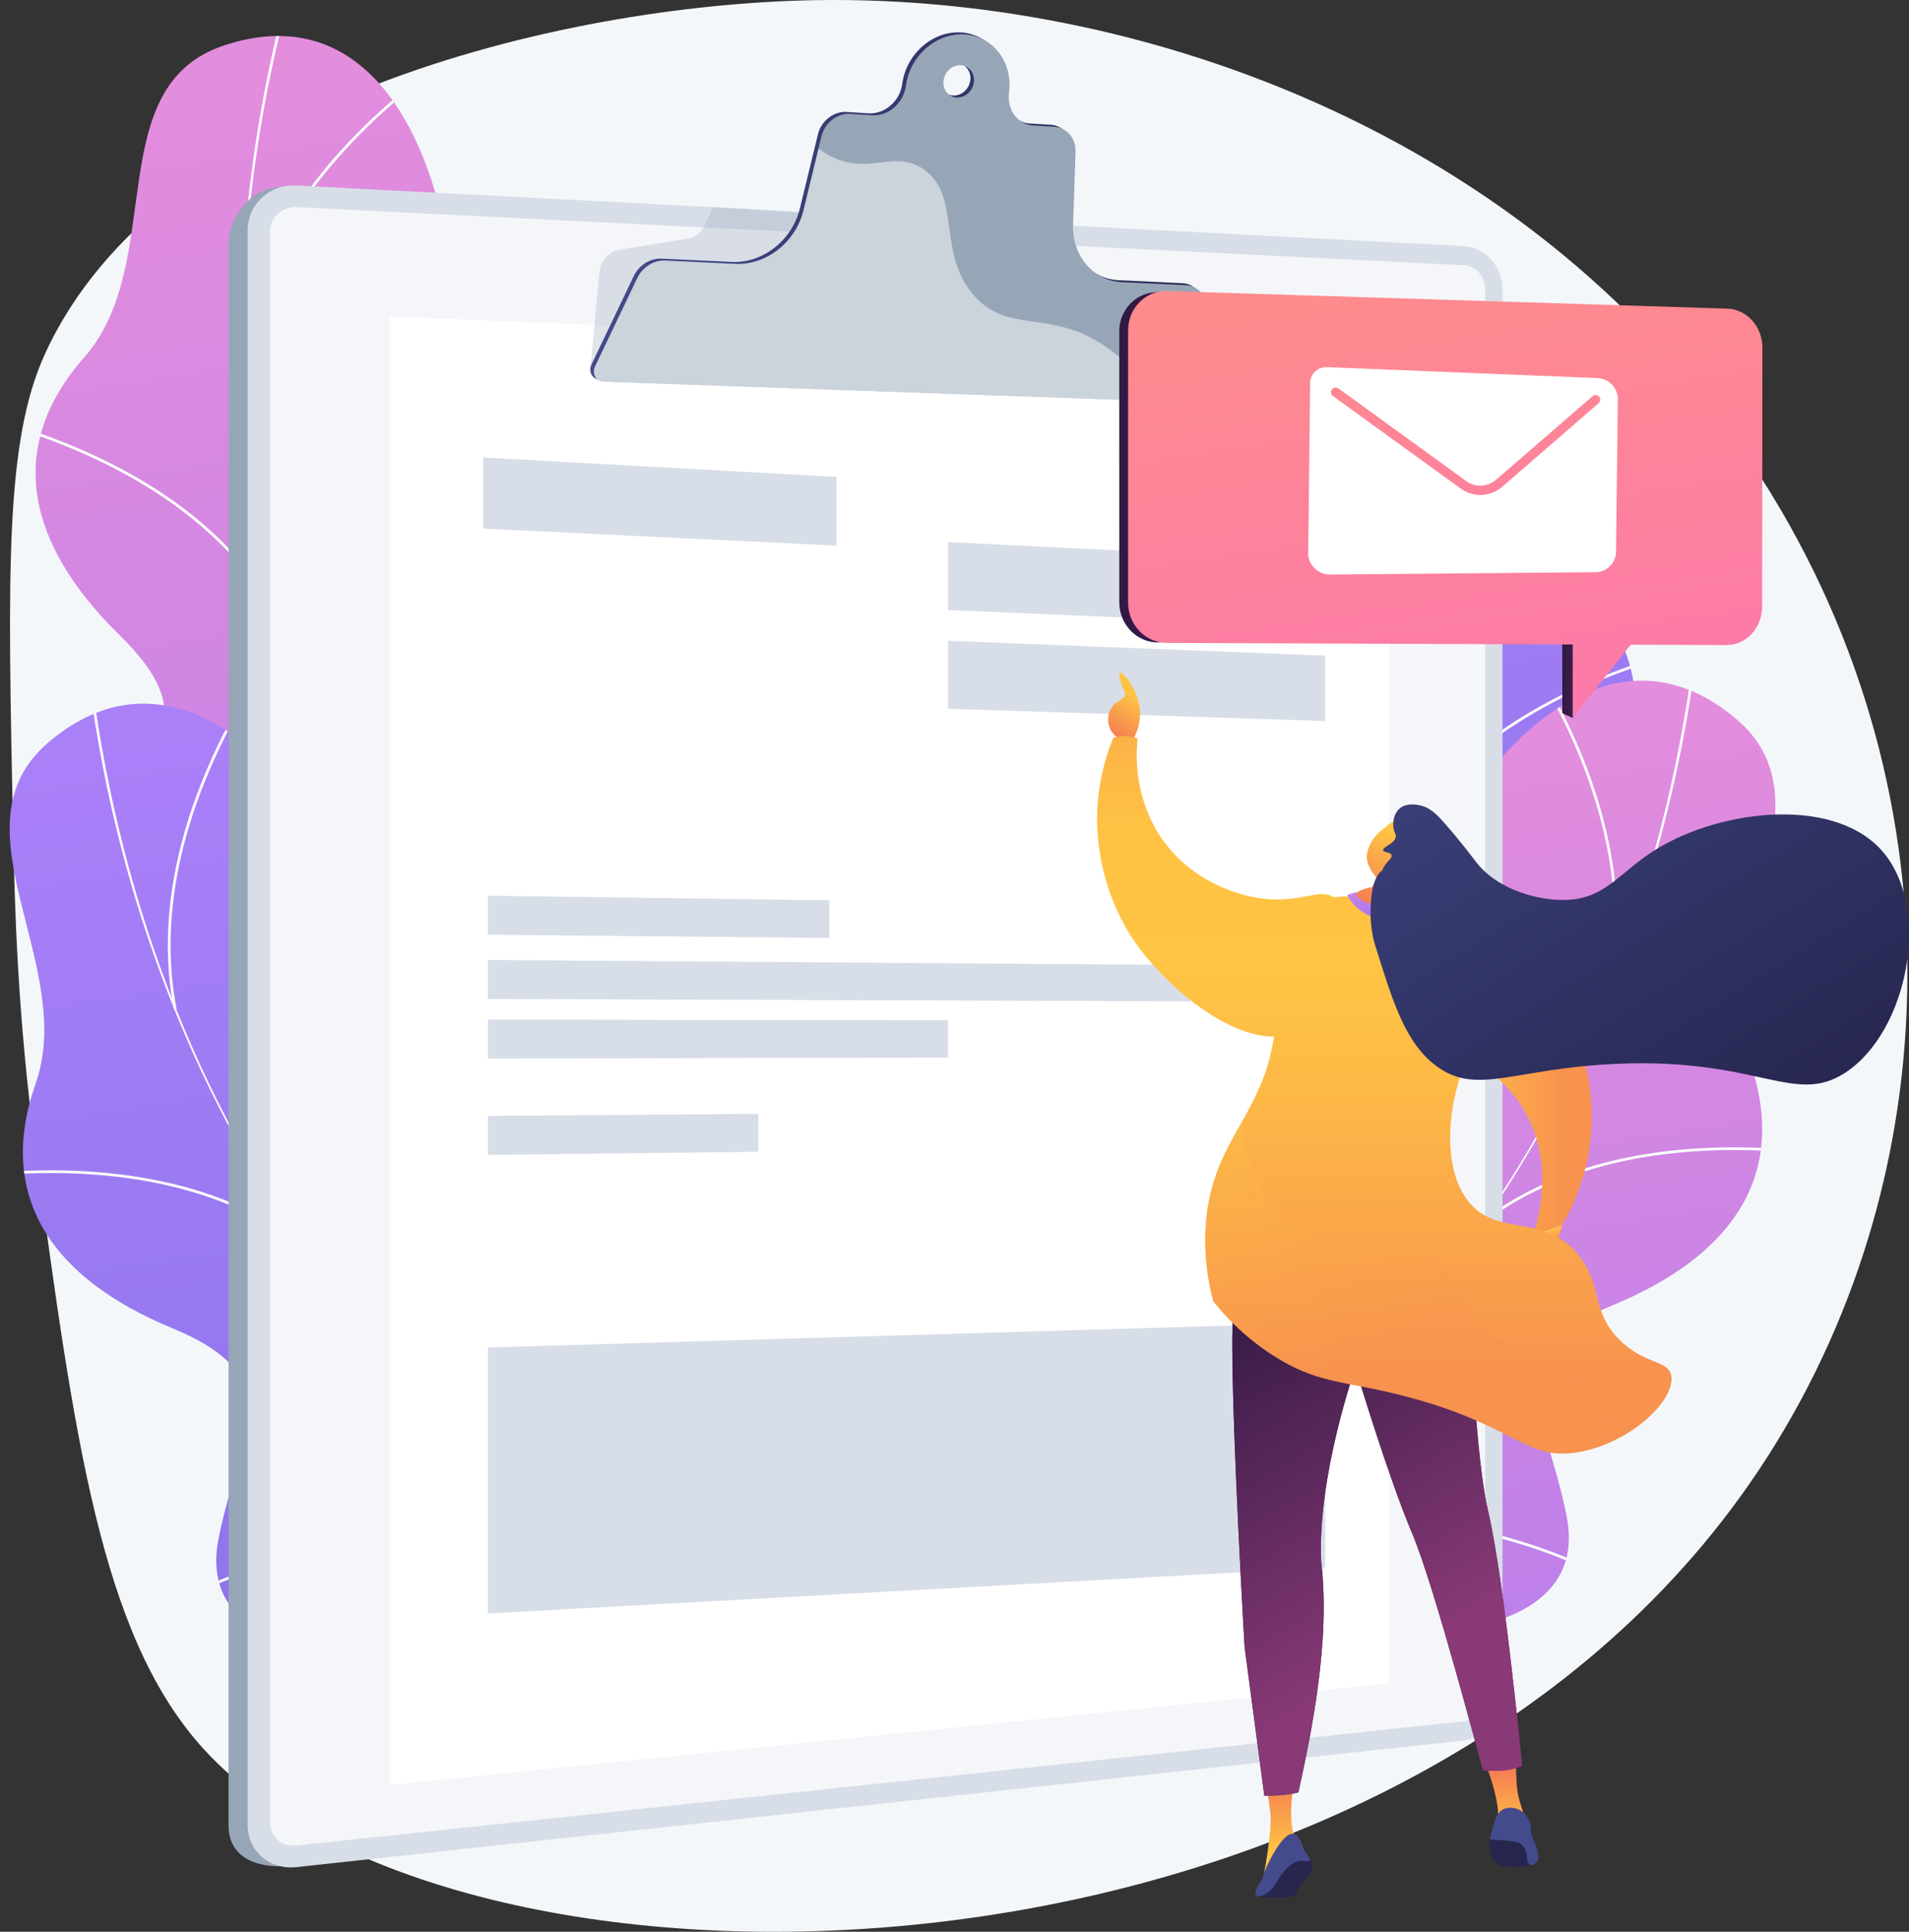 <svg xmlns="http://www.w3.org/2000/svg" xmlns:xlink="http://www.w3.org/1999/xlink" viewBox="0 0 2721.17 2753.44"><rect x="0" y="0" width="2721.17" height="2753.44" fill="#333333" stroke="none"/><defs><linearGradient id="linear-gradient" x1="836.67" y1="565.82" x2="1356.83" y2="3891.12" gradientUnits="userSpaceOnUse"><stop offset="0" stop-color="#e38ddd"/><stop offset="1" stop-color="#9571f6"/></linearGradient><linearGradient id="linear-gradient-2" x1="993.17" y1="1459.37" x2="1472.86" y2="4525.99" gradientUnits="userSpaceOnUse"><stop offset="0" stop-color="#aa80f9"/><stop offset="1" stop-color="#6165d7"/></linearGradient><linearGradient id="linear-gradient-3" x1="2223.67" y1="925.81" x2="2715.97" y2="4072.99" xlink:href="#linear-gradient-2"/><linearGradient id="linear-gradient-4" x1="2334.88" y1="1542.98" x2="2736.57" y2="4110.92" xlink:href="#linear-gradient"/><clipPath id="clip-path" transform="translate(-504.9 -455)"><path d="M1199.26,2242.24c18.18,2.42,59.87-8.35,69.58-15.64,64.61-48.5,191.49-131.45,208.61-215.13,2.92-14.29-56.47-44.13-61.84-59.39-33.25-28.21-46.54-35.94-65-78.29-54.42-125,184.14-268.9-15.14-395-146-92.36-295.13-73.38-212-316.07S1130.7,417.18,823.6,520c-176.24,59-80.23,309.85-198.7,444.37-112.58,127.83-82.47,265.83,50.5,396s31.19,175.89-51.67,303.81c-99.54,153.65,151.31,252.5,271,288.26C991.13,1981.27,1217.15,2119.62,1199.26,2242.24Z" style="fill:url(#linear-gradient)"/></clipPath><clipPath id="clip-path-2" transform="translate(-504.9 -455)"><path d="M1566.18,2970.26c17.77-4.56,52.4-30.13,58.68-40.53,41.79-69.14,128.45-193.52,113-277.53-2.63-14.35-68.87-19.81-79.56-32-41.39-13.73-56.6-15.93-89.53-48.32-97.23-95.61,70.24-318.24-161.74-360.68-169.92-31.09-301.16,42.29-314.84-213.86s-272.08-694.17-518.45-484c-141.39,120.63,41.45,317.37-18.12,486.44-56.61,160.65,22.91,277.38,194.92,348.43s94.7,151.47,65.68,301.09C781.41,2829.1,1051,2827,1175.4,2815.39,1275.56,2806,1536.92,2849.85,1566.18,2970.26Z" style="fill:url(#linear-gradient-2)"/></clipPath><clipPath id="clip-path-3" transform="translate(-504.9 -455)"><path d="M2192.27,2573.29c-18.18,2.42-59.87-8.35-69.58-15.64-64.61-48.5-191.49-131.45-208.61-215.13-2.92-14.29,56.47-44.13,61.84-59.39,33.25-28.21,46.54-35.94,65-78.29,54.42-125-184.14-268.9,15.14-395,146-92.36,295.13-73.38,212-316.07s-7.22-745.55,299.88-642.72c176.24,59,80.23,309.85,198.7,444.37,112.58,127.83,82.47,265.83-50.5,396s-31.19,175.89,51.67,303.81c99.54,153.65-151.31,252.5-271,288.26C2400.4,2312.32,2174.38,2450.67,2192.27,2573.29Z" style="fill:url(#linear-gradient-3)"/></clipPath><clipPath id="clip-path-4" transform="translate(-504.9 -455)"><path d="M1988.17,2937.47c-17.77-4.56-52.4-30.13-58.68-40.53-41.79-69.14-128.45-193.52-113-277.53,2.63-14.35,68.87-19.81,79.56-32,41.39-13.73,56.6-15.93,89.53-48.32,97.23-95.61-70.24-318.24,161.74-360.68,169.92-31.09,301.16,42.29,314.84-213.86s272.08-694.17,518.45-484c141.39,120.63-41.45,317.37,18.12,486.44,56.61,160.65-22.91,277.38-194.92,348.43s-94.7,151.47-65.68,301.09c34.86,179.72-234.75,177.61-359.13,166C2278.78,2773.26,2017.42,2817.06,1988.17,2937.47Z" style="fill:url(#linear-gradient-4)"/></clipPath><linearGradient id="linear-gradient-9" x1="1346.36" y1="763.8" x2="2241.03" y2="763.8" gradientUnits="userSpaceOnUse"><stop offset="0" stop-color="#444b8c"/><stop offset="1" stop-color="#26264f"/></linearGradient><linearGradient id="linear-gradient-10" x1="2120.01" y1="1446.14" x2="2079.8" y2="1511.17" gradientUnits="userSpaceOnUse"><stop offset="0" stop-color="#ffc444"/><stop offset="1" stop-color="#f36f56"/></linearGradient><linearGradient id="linear-gradient-11" x1="2187.74" y1="1760.86" x2="2203.98" y2="1794.24" xlink:href="#linear-gradient-10"/><linearGradient id="linear-gradient-12" x1="1401.75" y1="3065.99" x2="1401.75" y2="2961.26" gradientTransform="translate(1249.56)" xlink:href="#linear-gradient-10"/><linearGradient id="linear-gradient-13" x1="1082.53" y1="3095.84" x2="1082.53" y2="2969.62" gradientTransform="translate(1249.56)" xlink:href="#linear-gradient-10"/><linearGradient id="linear-gradient-14" x1="1011.92" y1="2600.04" x2="1424.86" y2="2600.04" gradientTransform="translate(1249.56)" gradientUnits="userSpaceOnUse"><stop offset="0" stop-color="#311944"/><stop offset="1" stop-color="#893976"/></linearGradient><linearGradient id="linear-gradient-15" x1="998.8" y1="2292.22" x2="1296.3" y2="2791.9" xlink:href="#linear-gradient-14"/><linearGradient id="linear-gradient-16" x1="1115.92" y1="2222.49" x2="1413.41" y2="2722.17" xlink:href="#linear-gradient-14"/><linearGradient id="linear-gradient-17" x1="2438.37" y1="1981.12" x2="2773.82" y2="1981.12" gradientUnits="userSpaceOnUse"><stop offset="0" stop-color="#fcb148"/><stop offset="0.05" stop-color="#fdba46"/><stop offset="0.14" stop-color="#ffc244"/><stop offset="0.32" stop-color="#ffc444"/><stop offset="0.48" stop-color="#fdb946"/><stop offset="0.78" stop-color="#f99c4d"/><stop offset="0.87" stop-color="#f8924f"/><stop offset="1" stop-color="#f8924f"/></linearGradient><linearGradient id="linear-gradient-18" x1="2555.2" y1="1504.28" x2="2555.2" y2="2548.99" xlink:href="#linear-gradient-17"/><linearGradient id="linear-gradient-19" x1="1192.4" y1="1673.39" x2="1253.38" y2="1770.31" gradientTransform="translate(1249.56)" xlink:href="#linear-gradient"/><linearGradient id="linear-gradient-20" x1="1266.02" y1="1658.52" x2="1199" y2="1766.93" gradientTransform="translate(1249.56)" xlink:href="#linear-gradient-10"/><linearGradient id="linear-gradient-21" x1="692.86" y1="1200.94" x2="628.01" y2="1305.84" gradientTransform="translate(1534.77 640.48) rotate(-13.66)" xlink:href="#linear-gradient-10"/><linearGradient id="linear-gradient-22" x1="2471.94" y1="1195.47" x2="3033.59" y2="2088.18" xlink:href="#linear-gradient-9"/><linearGradient id="linear-gradient-23" x1="2247.65" y1="1504.28" x2="2247.65" y2="2548.99" xlink:href="#linear-gradient-17"/><linearGradient id="linear-gradient-24" x1="2256.91" y1="1777.9" x2="2576" y2="2434.06" xlink:href="#linear-gradient-17"/><linearGradient id="linear-gradient-25" x1="2100.38" y1="1121.1" x2="3000.95" y2="1121.1" gradientTransform="matrix(1, 0, 0, 1, 0, 0)" xlink:href="#linear-gradient-14"/><linearGradient id="linear-gradient-26" x1="2226.74" y1="944.98" x2="2347.06" y2="944.98" gradientTransform="matrix(1, 0, 0, 1, 0, 0)" xlink:href="#linear-gradient-14"/><linearGradient id="linear-gradient-27" x1="2494.92" y1="673.48" x2="2677.49" y2="1868.07" gradientUnits="userSpaceOnUse"><stop offset="0" stop-color="#ff9085"/><stop offset="1" stop-color="#fb6fbb"/></linearGradient><linearGradient id="linear-gradient-28" x1="2186.27" y1="188.48" x2="2368.85" y2="1383.08" xlink:href="#linear-gradient-27"/></defs><title>12470267_Wavy_Tech-04_Single-11</title><g style="isolation:isolate"><g id="Illustration"><path d="M1666.43,455.24C1299.71,461.72,732.33,601.15,569,959.47c-57,125.15-53.18,309.13-45.46,677.09,2.27,108.15,6,265.79,32.47,461.38,54.91,406.3,92.29,682.9,233.77,844,354.5,403.56,1635,391.9,2181.84-334.64,298.29-396.33,344.18-960.13,71.43-1426.07C2742.77,668.17,2157.38,446.57,1666.43,455.24Z" transform="translate(-504.9 -455)" style="fill:#f4f7fa"/><path d="M1199.26,2242.24c18.18,2.42,59.87-8.35,69.58-15.64,64.61-48.5,191.49-131.45,208.61-215.13,2.92-14.29-56.47-44.13-61.84-59.39-33.25-28.21-46.54-35.94-65-78.29-54.42-125,184.14-268.9-15.14-395-146-92.36-295.13-73.38-212-316.07S1130.7,417.18,823.6,520c-176.24,59-80.23,309.85-198.7,444.37-112.58,127.83-82.47,265.83,50.5,396s31.19,175.89-51.67,303.81c-99.54,153.65,151.31,252.5,271,288.26C991.13,1981.27,1217.15,2119.62,1199.26,2242.24Z" transform="translate(-504.9 -455)" style="fill:url(#linear-gradient)"/><g style="clip-path:url(#clip-path)"><g style="mix-blend-mode:soft-light"><path d="M1369.06,2125.55l2.55-2.95c-454-393.51-625.31-1013.73-458.29-1659.09l-3.78-1c-79.16,305.85-82.07,618-8.43,902.59C978.53,1664.35,1140.34,1927.3,1369.06,2125.55Z" transform="translate(-504.9 -455)" style="fill:#fcfdfe"/><path d="M575,1723.34c164.07-9.25,416.76,56.71,563.29,147l2-3.32c-147.11-90.69-400.82-156.91-565.56-147.62Z" transform="translate(-504.9 -455)" style="fill:#fcfdfe"/><path d="M1280.82,2047.28l3.27-2.13c-48.72-75-57.63-171.85-26.48-287.71,22.84-85,66.29-178,129.14-276.51l-3.29-2.1c-63.06,98.86-106.67,192.26-129.62,277.6C1222.39,1873.4,1231.47,1971.26,1280.82,2047.28Z" transform="translate(-504.9 -455)" style="fill:#fcfdfe"/><path d="M892.23,1324.32l3.38-2c-84.57-146.19-245.12-222.09-364.93-260l-1.18,3.72C648.65,1103.78,808.29,1179.21,892.23,1324.32Z" transform="translate(-504.9 -455)" style="fill:#fcfdfe"/><path d="M847.29,940.33l3.83,0.73c35.62-186.89,184.22-320.32,269.62-383.22l-2.31-3.14C1032.57,617.94,883.16,752.13,847.29,940.33Z" transform="translate(-504.9 -455)" style="fill:#fcfdfe"/></g></g><path d="M1566.18,2970.26c17.77-4.56,52.4-30.13,58.68-40.53,41.79-69.14,128.45-193.52,113-277.53-2.63-14.35-68.87-19.81-79.56-32-41.39-13.73-56.6-15.93-89.53-48.32-97.23-95.61,70.24-318.24-161.74-360.68-169.92-31.09-301.16,42.29-314.84-213.86s-272.08-694.17-518.45-484c-141.39,120.63,41.45,317.37-18.12,486.44-56.61,160.65,22.91,277.38,194.92,348.43s94.7,151.47,65.68,301.09C781.41,2829.1,1051,2827,1175.4,2815.39,1275.56,2806,1536.92,2849.85,1566.18,2970.26Z" transform="translate(-504.9 -455)" style="fill:url(#linear-gradient-2)"/><g style="clip-path:url(#clip-path-2)"><g style="mix-blend-mode:soft-light"><path d="M1680,2798.54l1.27-3.69c-568.2-195.21-959-706.38-1045.41-1367.37l-3.87.5c41,313.27,155,603.83,329.68,840.27C1145.37,2516.83,1393.77,2700.2,1680,2798.54Z" transform="translate(-504.9 -455)" style="fill:#fcfdfe"/><path d="M793.21,2722.41c148.71-69.93,407.73-103.24,577.42-74.25l0.66-3.84c-170.35-29.1-430.42,4.35-579.73,74.56Z" transform="translate(-504.9 -455)" style="fill:#fcfdfe"/><path d="M1568.92,2758.94l2.24-3.19c-73.25-51.39-117.71-137.83-132.14-256.93-10.58-87.33-5.07-189.86,16.38-304.74l-3.84-.71c-21.52,115.27-27,218.2-16.41,305.93C1449.71,2619.53,1494.72,2706.89,1568.92,2758.94Z" transform="translate(-504.9 -455)" style="fill:#fcfdfe"/><path d="M938.18,2233.73l2.4-3.07c-133.09-104-310.39-114.32-435.68-104.71l0.3,3.89C629.81,2120.27,806.08,2130.53,938.18,2233.73Z" transform="translate(-504.9 -455)" style="fill:#fcfdfe"/><path d="M752.93,1894.4l3.83-.76c-36.85-186.66,51.08-366,106.77-456.24l-3.32-2C804.21,1526.12,715.82,1706.44,752.93,1894.4Z" transform="translate(-504.9 -455)" style="fill:#fcfdfe"/></g></g><path d="M2192.27,2573.29c-18.18,2.42-59.87-8.35-69.58-15.64-64.61-48.5-191.49-131.45-208.61-215.13-2.92-14.29,56.47-44.13,61.84-59.39,33.25-28.21,46.54-35.94,65-78.29,54.42-125-184.14-268.9,15.14-395,146-92.36,295.13-73.38,212-316.07s-7.22-745.55,299.88-642.72c176.24,59,80.23,309.85,198.7,444.37,112.58,127.83,82.47,265.83-50.5,396s-31.19,175.89,51.67,303.81c99.54,153.65-151.31,252.5-271,288.26C2400.4,2312.32,2174.38,2450.67,2192.27,2573.29Z" transform="translate(-504.9 -455)" style="fill:url(#linear-gradient-3)"/><g style="clip-path:url(#clip-path-3)"><g style="mix-blend-mode:soft-light"><path d="M2022.47,2456.59l-2.55-2.95c454-393.51,625.31-1013.73,458.29-1659.09l3.78-1c79.16,305.85,82.07,618,8.43,902.59C2413,1995.39,2251.19,2258.34,2022.47,2456.59Z" transform="translate(-504.9 -455)" style="fill:#fcfdfe"/><path d="M2816.49,2054.39c-164.07-9.25-416.76,56.71-563.29,147l-2-3.32c147.11-90.69,400.82-156.91,565.56-147.62Z" transform="translate(-504.9 -455)" style="fill:#fcfdfe"/><path d="M2110.71,2378.32l-3.27-2.13c48.72-75,57.63-171.85,26.48-287.71-22.84-85-66.29-178-129.14-276.51l3.29-2.1c63.06,98.86,106.67,192.26,129.62,277.6C2169.14,2204.45,2160.06,2302.3,2110.71,2378.32Z" transform="translate(-504.9 -455)" style="fill:#fcfdfe"/><path d="M2499.3,1655.36l-3.38-2c84.57-146.19,245.12-222.09,364.93-260l1.18,3.72C2742.88,1434.83,2583.24,1510.25,2499.3,1655.36Z" transform="translate(-504.9 -455)" style="fill:#fcfdfe"/><path d="M2544.24,1271.38l-3.83.73c-35.62-186.89-184.22-320.32-269.62-383.22l2.31-3.14C2359,949,2508.37,1083.17,2544.24,1271.38Z" transform="translate(-504.9 -455)" style="fill:#fcfdfe"/></g></g><path d="M1988.17,2937.47c-17.77-4.56-52.4-30.13-58.68-40.53-41.79-69.14-128.45-193.52-113-277.53,2.63-14.35,68.87-19.81,79.56-32,41.39-13.73,56.6-15.93,89.53-48.32,97.23-95.61-70.24-318.24,161.74-360.68,169.92-31.09,301.16,42.29,314.84-213.86s272.08-694.17,518.45-484c141.39,120.63-41.45,317.37,18.12,486.44,56.61,160.65-22.91,277.38-194.92,348.43s-94.7,151.47-65.68,301.09c34.86,179.72-234.75,177.61-359.13,166C2278.78,2773.26,2017.42,2817.06,1988.17,2937.47Z" transform="translate(-504.9 -455)" style="fill:url(#linear-gradient-4)"/><g style="clip-path:url(#clip-path-4)"><g style="mix-blend-mode:soft-light"><path d="M1874.32,2765.75l-1.27-3.69c568.2-195.21,959-706.38,1045.41-1367.37l3.87,0.5c-41,313.27-155,603.83-329.68,840.27C2409,2484,2160.58,2667.41,1874.32,2765.75Z" transform="translate(-504.9 -455)" style="fill:#fcfdfe"/><path d="M2761.14,2689.62c-148.71-69.93-407.73-103.24-577.42-74.25l-0.66-3.84c170.35-29.1,430.42,4.35,579.73,74.56Z" transform="translate(-504.9 -455)" style="fill:#fcfdfe"/><path d="M1985.42,2726.15l-2.24-3.19c73.25-51.39,117.71-137.83,132.14-256.93,10.58-87.33,5.07-189.86-16.38-304.74l3.84-.71c21.52,115.27,27,218.2,16.41,305.92C2104.63,2586.74,2059.62,2674.1,1985.42,2726.15Z" transform="translate(-504.9 -455)" style="fill:#fcfdfe"/><path d="M2616.16,2200.94l-2.4-3.07c133.09-104,310.39-114.32,435.68-104.71l-0.3,3.89C2924.53,2087.48,2748.27,2097.74,2616.16,2200.94Z" transform="translate(-504.9 -455)" style="fill:#fcfdfe"/><path d="M2801.42,1861.61l-3.83-.76c36.85-186.66-51.08-366-106.77-456.24l3.32-2C2750.13,1493.33,2838.52,1673.65,2801.42,1861.61Z" transform="translate(-504.9 -455)" style="fill:#fcfdfe"/></g></g><path d="M2565,823.68L903.38,722.35c-38.27-2-72.72,42.06-72.72,79V3056.91c0,51.27,49.68,61.58,87.95,57.46L2565,2937.12c30.07-3.24,54.35-32.25,54.35-64.81V885.43C2619.34,852.87,2595.06,825.23,2565,823.68Z" transform="translate(-504.9 -455)" style="fill:#97a6b7"/><path d="M2592.32,805.76L927.43,719.42c-38.27-2-69.44,26.6-69.44,63.85V3056.44c0,37.25,31.17,64.07,69.44,59.92l1664.89-180.64c30.07-3.26,54.35-32.5,54.35-65.32V868C2646.67,835.18,2622.39,807.32,2592.32,805.76Z" transform="translate(-504.9 -455)" style="fill:#d8dee8"/><path d="M927.43,3085.53c-20.64,2.2-37.48-12.34-37.48-32.42V784.79c0-20.08,16.84-35.57,37.48-34.54l1664.89,82.91c16.26,0.81,29.45,15.91,29.45,33.67V2873c0,17.76-13.2,33.61-29.45,35.34Z" transform="translate(-504.9 -455)" style="fill:#fff;opacity:0.74"/><polygon points="1980.11 2399.53 556.12 2544.16 556.12 451.43 1980.11 507.97 1980.11 2399.53" style="fill:#fff"/><path d="M1915.46,973.21l-569.1,7.51,12.77-135.3c1-17.58,13-32,28.89-34.58l96.38-15.61c11.35-1.84,21.12-9.74,26.08-21.1l10.45-23.93L1773,766.61Z" transform="translate(-504.9 -455)" style="fill:#97a6b7;opacity:0.3;mix-blend-mode:multiply"/><path d="M2219.37,885.44c-2.7-15.31-14.33-26.05-29-26.74l-90.94-4.3c-41.27-2-71.53-37.3-70-82.07l3.51-103.75c0.65-19.19-12.35-34.56-30.21-35.69L1972.84,631c-22.78-1.43-38-22.61-34.76-47.09,5.58-42.78-22.22-79.71-62.52-82.6-40.62-2.92-78.53,29.79-84.57,73.13a49.9,49.9,0,0,1-6.32,18.48c-9.39,15.87-25.83,24.61-41.94,23.6l-30.82-1.94c-18.67-1.18-36.42,12.64-41.15,32.08L1645.13,752c-11.08,45.55-52.89,78.46-97.28,76.36l-99.75-4.71c-16.34-.77-32.37,9.27-39.89,25l-60.11,125.74c-4.92,10.3,1.14,21.42,11.87,21.8L2225,1026.45c9.47,0.33,17.5-9.62,15.76-19.51ZM1863.29,591.11c-11.92-.78-20.18-11.7-18.45-24.39s12.81-22.31,24.72-21.5,20.11,11.73,18.38,24.39S1875.19,591.89,1863.29,591.11Z" transform="translate(-504.9 -455)" style="fill:url(#linear-gradient-9)"/><path d="M2224.49,888.25c-2.7-15.31-14.33-26.05-29-26.74l-90.94-4.3c-41.27-2-71.53-37.3-70-82.07l3.51-103.75c0.65-19.19-12.35-34.56-30.21-35.69L1978,633.82c-22.78-1.43-38-22.61-34.76-47.09,5.58-42.78-22.22-79.71-62.52-82.6-40.62-2.92-78.53,29.79-84.57,73.13a49.9,49.9,0,0,1-6.32,18.48c-9.39,15.87-25.83,24.61-41.94,23.6L1717,617.39c-18.67-1.18-36.42,12.64-41.15,32.08l-25.63,105.31c-11.08,45.55-52.89,78.46-97.28,76.36l-99.75-4.71c-16.34-.77-32.37,9.27-39.89,25l-60.11,125.74c-4.92,10.3,1.14,21.42,11.87,21.8l865.08,30.29c9.47,0.33,17.5-9.62,15.76-19.51ZM1868.42,593.92c-11.92-.78-20.18-11.7-18.45-24.39s12.81-22.31,24.72-21.5,20.11,11.73,18.39,24.39S1880.31,594.7,1868.42,593.92Z" transform="translate(-504.9 -455)" style="fill:#97a6b7"/><path d="M2076.44,946c-77.17-50.22-136.38-14.61-184.47-71.25-51.48-60.63-16.76-140.45-70-178.12-34.1-24.11-64.53-2.85-104.19-9.37-14.52-2.39-30-8.48-46.13-20.34l-21.37,87.83c-11.08,45.55-52.89,78.46-97.28,76.36l-99.75-4.71c-16.34-.77-32.37,9.27-39.89,25l-60.11,125.74c-4.92,10.3,1.14,21.42,11.87,21.8l786.18,27.53C2131.46,993.35,2106.86,965.82,2076.44,946Z" transform="translate(-504.9 -455)" style="fill:#fff;opacity:0.5;mix-blend-mode:soft-light"/><polygon points="1192.47 777.72 688.72 753.48 688.72 652.1 1192.47 679.75 1192.47 777.72" style="fill:#d8dee8"/><polygon points="1888.95 892.37 1351.38 869.56 1351.38 772.63 1888.95 799.08 1888.95 892.37" style="fill:#d8dee8"/><polygon points="1888.95 1027.78 1351.38 1010.27 1351.38 913.34 1888.95 934.5 1888.95 1027.78" style="fill:#d8dee8"/><polygon points="1182.33 1337.01 695.48 1332.34 695.48 1276.78 1182.33 1283.25 1182.33 1337.01" style="fill:#d8dee8"/><polygon points="1888.95 1428.01 695.48 1423.86 695.48 1368.3 1888.95 1376.85 1888.95 1428.01" style="fill:#d8dee8"/><polygon points="1351.38 1507.43 695.48 1508.84 695.48 1453.28 1351.38 1454.27 1351.38 1507.43" style="fill:#d8dee8"/><polygon points="1080.9 1641.78 695.48 1646.12 695.48 1590.56 1080.9 1587.64 1080.9 1641.78" style="fill:#d8dee8"/><polygon points="1888.95 2234.48 695.48 2299.82 695.48 1920.68 1888.95 1885.41 1888.95 2234.48" style="fill:#d8dee8"/><path d="M2117.9,1512.5a73.91,73.91,0,0,0,12-37.86c0.93-35.13-25.13-62.52-28.63-61-1.89.85,0.51,11.14,1.85,15.7,2.79,9.5,5.79,10.41,5.54,14.78-0.52,9-13.48,9.33-20.32,21.24-4.92,8.58-5.32,20.8,0,30.48C2097.17,1511.93,2117.06,1512.49,2117.9,1512.5Z" transform="translate(-504.9 -455)" style="fill:url(#linear-gradient-10)"/><polygon points="2169.52 1820.46 2159.51 1786 2201.31 1755.02 2227.37 1745.28 2211.94 1793.49 2169.52 1820.46" style="fill:url(#linear-gradient-11)"/><path d="M2622.67,2969.47s22.87,57.53,16.85,83c24.55-.48,40.44-3.61,40.44-3.61s-9.87-26.24-11.79-39.23c-2.6-17.56-2.41-46-2.41-46Z" transform="translate(-504.9 -455)" style="fill:url(#linear-gradient-12)"/><path d="M2370.61,3104a18.06,18.06,0,0,1,4.32,10.57,17.16,17.16,0,0,1-1.3,7.08c-3.9,10.26-10,11.61-16.63,22.5-4,6.65-3.27,8.66-7,11.66-4.88,4-10.77,4.18-15.89,4.24a282.17,282.17,0,0,1-36.74-2.08q12.31-15.86,26.22-32.17,6.11-7.13,12.19-13.94l24.13-8.15Z" transform="translate(-504.9 -455)" style="fill:#26264f"/><path d="M2350.54,2986.87s-13.79,72,3.76,92.11c15,20.15-7.22,5.78-7.22,5.78l-26.48,23.11-15.88,27.44s14.62-70.43,10.72-98.39-5.85-46.8-5.85-46.8Z" transform="translate(-504.9 -455)" style="fill:url(#linear-gradient-13)"/><path d="M2298.54,2199.7s-37.05,33.15-37.05,169.66S2279,2802.27,2279,2802.27l28.08,212.21s29.12,1,48.62-4.81c17.55-80,46.15-215.2,32.5-328.31-5.85-122.85,48.75-276.91,48.75-276.91s46.8,156,80,234,96.27,322.36,102.12,339.92c38.79,3.52,55.36-6.74,55.36-6.74s-24.87-263-48.27-362.43-21.45-339.31-60.45-407.56C2477.95,2166.54,2298.54,2199.7,2298.54,2199.7Z" transform="translate(-504.9 -455)" style="fill:url(#linear-gradient-14)"/><path d="M2298.54,2199.7s-37.05,33.15-37.05,169.66S2279,2802.27,2279,2802.27l28.08,212.21s29.12,1,48.62-4.81c17.55-80,46.15-215.2,32.5-328.31-5.85-122.85,48.75-276.91,48.75-276.91s46.8,156,80,234,96.27,322.36,102.12,339.92c38.79,3.52,55.36-6.74,55.36-6.74s-24.87-263-48.27-362.43-21.45-339.31-60.45-407.56C2477.95,2166.54,2298.54,2199.7,2298.54,2199.7Z" transform="translate(-504.9 -455)" style="fill:url(#linear-gradient-15)"/><path d="M2491,2449.81c11.55,75.1,34.66,115.53,92.43,167.52,46.21,34.66,11.55,109.76,28.88,167.52,5.78,17.33,23.11,34.66,28.88,52,21.5,43,1.42,95.58,11.17,141.1,15.17-2.09,22.05-6.31,22.05-6.31s-24.87-263-48.27-362.43-21.45-339.31-60.45-407.56c-87.75-35.1-267.16-1.95-267.16-1.95s-37.05,33.15-37.05,169.66c0,11.08.12,23.22,0.33,36.15,38.47,34,117.14,41.61,165.65,3.87a22.89,22.89,0,0,1,9.27-4.2l0.25-.72,0.2,0.68C2459.28,2401.1,2486,2429.77,2491,2449.81Z" transform="translate(-504.9 -455)" style="opacity:0.25;mix-blend-mode:multiply;fill:url(#linear-gradient-16)"/><path d="M2633.51,3074.34s-5.7,0-5.22,7.36-2.57,32.68,26.4,33.87,33.44-2.05,34.39-2.05-7.6-24.22-7.6-24.22l-9.26-11.87-24.93-2.61Z" transform="translate(-504.9 -455)" style="fill:#26264f"/><path d="M2697.74,3099.76c-0.62-6.11-4-15.74-7.48-23.49-5.11-11.51-.92-15.81-5.8-26.29-1.69-3.62-3.33-7.06-6.9-10.47-0.82-.78-8.82-8.17-20.46-7.79a20.8,20.8,0,0,0-9.63,2.26c-4.49,2.39-6.74,6-8.66,9.15-3,5-2.33,6.48-7,20.7a51.32,51.32,0,0,0-2.59,13.37c7.6,0,36.81,1.19,43,5.7s9.26,12.11,9.26,19.71,3.8,11.16,7.6,10.92C2692.47,3113.31,2699.21,3107,2697.74,3099.76Z" transform="translate(-504.9 -455)" style="fill:#444b8c"/><path d="M2346.84,3068.88c6.53,0.1,11.31,5.3,14.92,17.81s20.94,23.59.72,20.94-34.9,26-42.12,36.59-26.61,20-26.12,9.65,9-15.19,11.44-25.78S2332,3068.64,2346.84,3068.88Z" transform="translate(-504.9 -455)" style="fill:#444b8c"/><path d="M2689.77,2216.17c4.8-13.34,34.74-101-13.65-180.87-39.62-65.42-108.18-86.76-118-89.65-59.51-17.57-89.33,5-108.1-15.77-31.86-35.26,4.23-155.36,74-179.42,78.69-27.12,173.09,77.15,211.34,145.64,50.19,89.85,37.83,179.15,34.93,197.54a308.26,308.26,0,0,1-38.09,106.63Z" transform="translate(-504.9 -455)" style="fill:url(#linear-gradient-17)"/><path d="M2484.28,1733.51c-70.24-2.81-124.41-1.7-155,28.88-32.32,32.3.34,68.76-6.68,153.25-10.74,129.34-93.17,160.95-99.37,292.17a335.09,335.09,0,0,0,11.2,102.12c18.09,22.53,47.7,54.32,91.39,80.9,63.58,38.68,100.46,31.94,191.77,56.93,149.36,40.88,162.65,89.56,236.72,77.16,74.85-12.53,140.52-75.53,132.59-110.12-4.75-20.72-34.93-14.85-69.67-46.44-44.78-40.72-27.51-79.59-61.55-123.35-48.9-62.85-117-24.43-158.69-78.91-42.15-55.11-25.43-163.69,10.1-222.88,23.21-38.66,33.14-84,52.89-124.5a28.16,28.16,0,0,0,2.71-15.79c-3.2-26.4-47.21-40.72-80.54-51.22C2531.31,1735.67,2490.05,1733.74,2484.28,1733.51Z" transform="translate(-504.9 -455)" style="fill:url(#linear-gradient-18)"/><path d="M2425.11,1730.6l13.85-4.26s3.62,18.76,48.17,21.1a66.56,66.56,0,0,0,40.71-13.85l9.47,6.9s-20.77,25.94-53.79,25.28C2440.88,1764.92,2425.11,1730.6,2425.11,1730.6Z" transform="translate(-504.9 -455)" style="fill:url(#linear-gradient-19)"/><path d="M2453.32,1673.55c2.67-20.6,19-33.8,22.51-36.62,14.88-11.83,17.91-13,23-14l7-1.06,0.76,0c4.09,0.25,16.33,5,18.55,6.59,7.11,5,1.87,40.42-19.68,84.46l-2.54,11.19c18.79,3.3,23.44,6.69,23.59,9.4,0.32,5.86-20.25,13.34-39.32,13.83-23.91.61-49.3-9.68-48.81-17.35,0.2-3.11,4.71-6.94,22.07-10.7l8.14-11.44C2466.12,1704.9,2451.35,1688.73,2453.32,1673.55Z" transform="translate(-504.9 -455)" style="fill:url(#linear-gradient-20)"/><path d="M2482.88,1665.8c5.42-3.25,9.55,3.73,7,9.83s-11.14,9.91-16.35,6.28S2475.58,1670.16,2482.88,1665.8Z" transform="translate(-504.9 -455)" style="fill:url(#linear-gradient-21)"/><path d="M3185.78,1665.69c-71.38-77.46-237.48-56.22-329.6,6-42.81,28.91-64.78,63.06-115.36,65.92-38.45,2.18-99.62-12.28-131.84-53.94-4.06-5.25-20.29-27.26-44.67-55-10.75-12.24-21.43-23.72-38-26.32-4.21-.66-18.21-2.94-27.46,6.1-7.5,7.33-9.34,20.06-7.12,29.25,1.33,5.49,3,6.07,2.8,9.66-0.69,10.1-19.08,14.5-18.06,19.58,0.73,3.63,10.3,2.3,12,6.87,1.81,5-8.71,9.3-13.22,21.87-8.46,5.67-13.81,19.76-15.66,38.63-2.72,27.73.07,50.26,5.32,67.23,25.3,81.71,43.4,140.15,87.19,172.79,58,43.21,110.19,3.31,257.69-3,202-8.64,252.32,59.82,324.91,13C3225.28,1925.83,3259.9,1746.12,3185.78,1665.69Z" transform="translate(-504.9 -455)" style="fill:url(#linear-gradient-22)"/><path d="M2126.43,1507.58c-1.8,16.9-7.89,91.65,43.67,154.77,48.18,59,116.42,70.76,129.1,72.68,61.35,9.27,87.81-17.17,109.25.85,36.38,30.57,17.05,154.48-48.81,187.85-74.24,37.62-182-52.76-229.27-115.38-62-82.14-62-172.3-61.61-190.91a308.27,308.27,0,0,1,23.15-110.84A54.72,54.72,0,0,1,2126.43,1507.58Z" transform="translate(-504.9 -455)" style="fill:url(#linear-gradient-23)"/><path d="M2756.55,2475.47c-18-18.41,1.81-55.55-24.72-83.15-24.62-25.62-52.5-4.92-92.14-27-50.84-28.28-36.83-80-85.4-107.87-34.92-20-51.33,1.5-105.62-9s-120.21-47.84-152.82-114.61a197,197,0,0,1-19.64-81.79c-24.38,43.55-49.66,85.28-53,155.72a335.08,335.08,0,0,0,11.2,102.11c18.09,22.53,47.7,54.32,91.39,80.9,63.58,38.68,100.46,31.94,191.77,56.93,149.36,40.88,162.65,89.56,236.72,77.16,47.84-8,91.82-36.63,115.34-65.27C2800.62,2490.36,2769.58,2488.83,2756.55,2475.47Z" transform="translate(-504.9 -455)" style="opacity:0.3;mix-blend-mode:multiply;fill:url(#linear-gradient-24)"/><path d="M2952.71,1342.72l-797.31,28c-30.19,0-55-25.63-55-57l-0.05-386.41c0-31.38,24.78-56.5,55-55.82L2951,896.64c27.54,0.62,50,25.55,49.95,55.4l-0.44,367.57C3000.47,1349.42,2980.24,1342.61,2952.71,1342.72Z" transform="translate(-504.9 -455)" style="fill:url(#linear-gradient-25)"/><polygon points="2226.74 866.69 2227.09 1016.62 2241.76 1023.27 2347.06 871.88 2226.74 866.69" style="fill:url(#linear-gradient-26)"/><path d="M2966.45,1374.46l-798.35-3.09c-30.3,0-55.15-25.75-55.15-57.23l0-388.22c0-31.53,24.86-56.76,55.18-56.09L2967,894.93c27.64,0.62,50.18,25.67,50.14,55.67L3016.69,1320C3016.65,1349.94,2994.07,1374.46,2966.45,1374.46Z" transform="translate(-504.9 -455)" style="fill:url(#linear-gradient-27)"/><polygon points="2241.89 865.7 2241.76 1023.27 2362.66 870.88 2241.89 865.7" style="fill:url(#linear-gradient-28)"/><path d="M2782.09,993.9l-385.25-15.56a23.52,23.52,0,0,0-17.13,6.23,22.48,22.48,0,0,0-7.28,16.39l-2.71,242.32a29.75,29.75,0,0,0,9.35,22,31.11,31.11,0,0,0,21.22,8.68h1.34l378.2-3.36a29.49,29.49,0,0,0,28.62-29.22l2.59-217A30.34,30.34,0,0,0,2782.09,993.9Zm1.59,35.78L2646.3,1148.83a47.33,47.33,0,0,1-32,11.62,48.42,48.42,0,0,1-27.51-9.28l-181.84-131.66a6.67,6.67,0,0,1-1.55-9.41,6.94,6.94,0,0,1,9.59-1.34l181.65,131.73a34.35,34.35,0,0,0,42.86-1.66L2775,1019.69A6.6,6.6,0,0,1,2783.68,1029.67Z" transform="translate(-504.9 -455)" style="fill:#fff"/></g></g></svg>